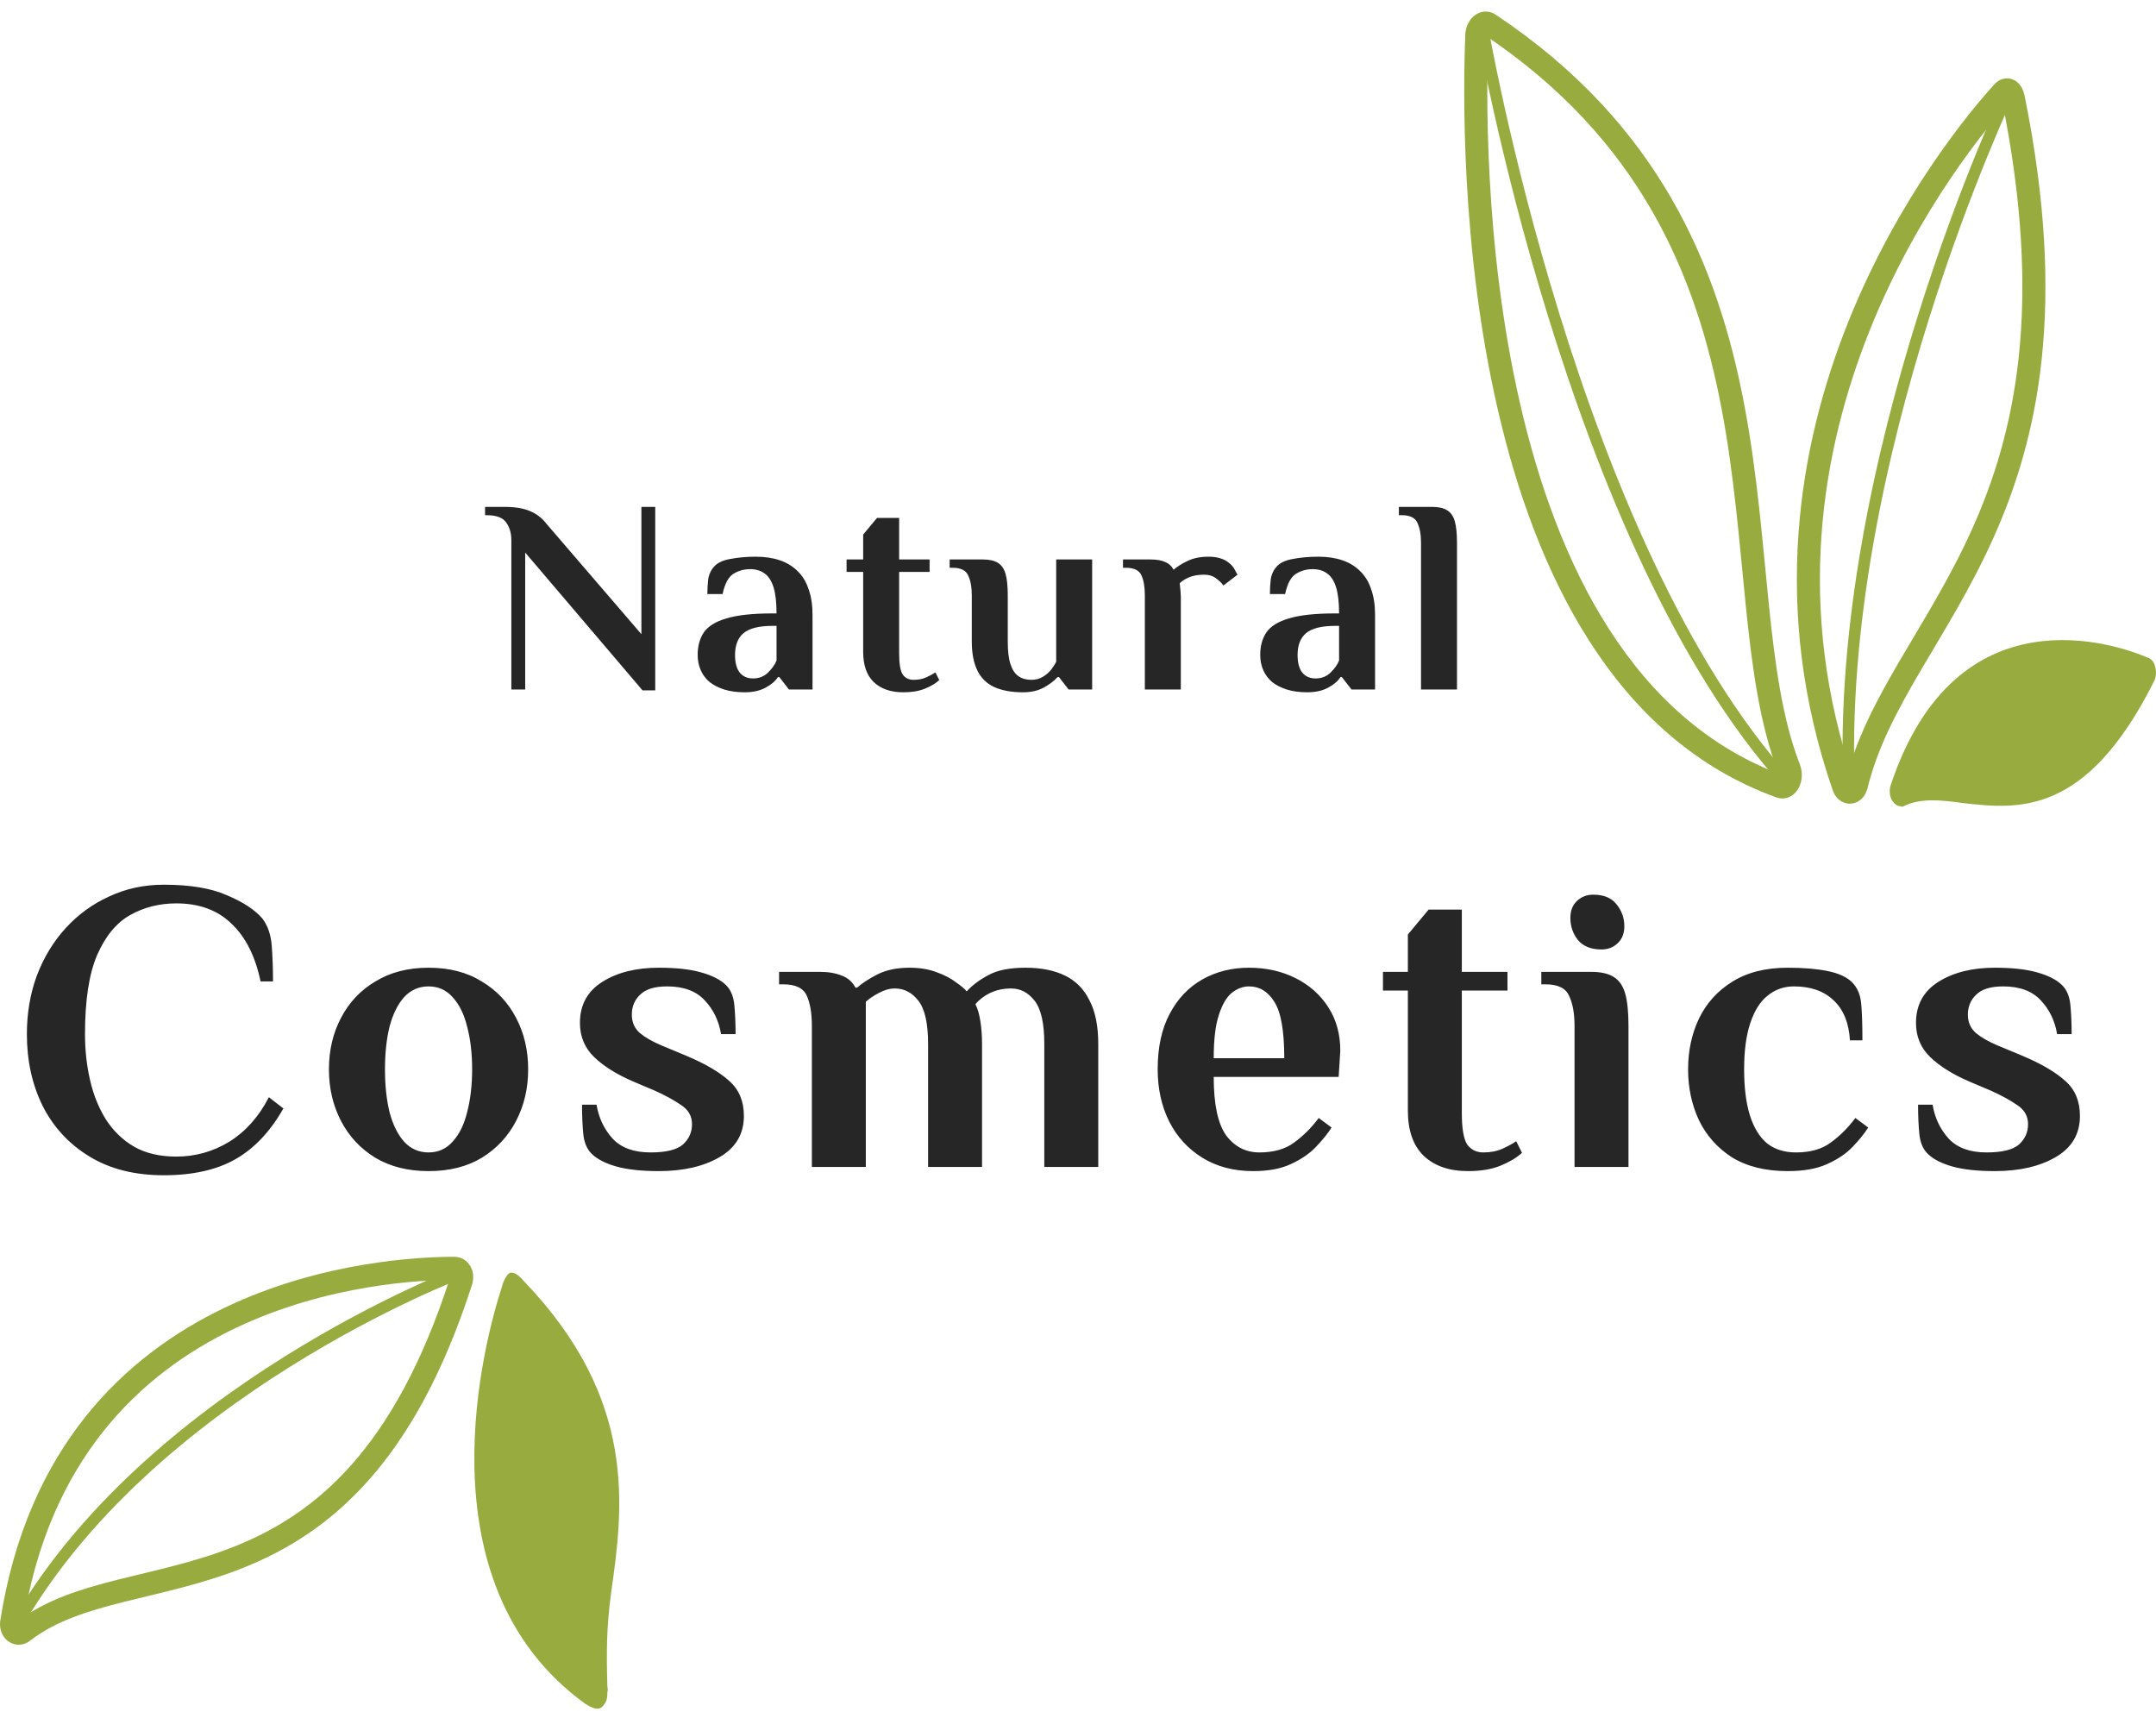 <svg width="187" height="149" viewBox="0 0 187 149" fill="none" xmlns="http://www.w3.org/2000/svg">
<path d="M129.136 2.079C157.148 20.704 148.934 50.665 155.186 66.68C155.493 67.49 155.002 68.48 154.389 68.21C127.114 58.312 127.727 11.976 128.094 2.979C128.156 2.259 128.707 1.809 129.136 2.079V2.079Z" stroke="#98AB3F" stroke-width="2" stroke-linecap="round" stroke-linejoin="round"/>
<path d="M128.524 2.079C128.524 2.079 136.247 47.245 155.064 67.939" stroke="#98AB3F" stroke-linecap="round" stroke-linejoin="round"/>
<path d="M174.616 8.467C181.971 44.727 164.564 53.544 161.009 68.12C160.825 68.839 160.151 68.929 159.906 68.21C149.241 37.349 169.59 12.516 173.697 8.017C174.065 7.568 174.494 7.838 174.616 8.467V8.467Z" stroke="#98AB3F" stroke-width="2" stroke-linecap="round" stroke-linejoin="round"/>
<path d="M174.31 7.837C174.31 7.837 159.048 39.867 160.396 68.659" stroke="#98AB3F" stroke-linecap="round" stroke-linejoin="round"/>
<path d="M186.814 59.122C180.929 70.819 175.045 70.189 170.264 69.649C168.303 69.379 166.587 69.199 165.116 69.919C165.034 69.979 164.932 69.979 164.809 69.919C164.564 69.919 164.319 69.739 164.135 69.469C163.89 69.109 163.829 68.48 164.012 68.03C169.713 51.025 183.626 55.883 186.323 57.053C186.63 57.143 186.875 57.503 186.936 57.863C187.059 58.313 186.997 58.762 186.814 59.122Z" fill="#98AB3F"/>
<path d="M40.006 111.063C30.195 141.609 11.473 134.166 1.989 141.512C1.498 141.899 0.926 141.415 1.008 140.739C5.586 111.353 33.875 110 39.434 110C39.843 110 40.17 110.483 40.006 111.063V111.063Z" stroke="#98AB3F" stroke-width="2" stroke-linecap="round" stroke-linejoin="round"/>
<path d="M39.925 110.386C39.925 110.386 12.781 120.633 1.171 141.415" stroke="#98AB3F" stroke-linecap="round" stroke-linejoin="round"/>
<path d="M45.484 111.16C55.295 121.406 54.069 130.686 53.006 138.129C52.597 141.222 52.597 143.252 52.679 146.248C52.679 146.345 52.761 146.538 52.679 146.732C52.679 147.118 52.679 147.505 52.352 147.892C51.943 148.472 51.289 148.085 50.798 147.795C36.164 137.259 42.132 115.896 43.522 111.643C43.604 111.256 43.931 110.483 44.258 110.386C44.667 110.29 45.157 110.773 45.484 111.16V111.16Z" fill="#98AB3F"/>
<path d="M55.728 59.874L45.552 47.922V59.802H44.352V46.842C44.352 46.234 44.2 45.722 43.896 45.306C43.608 44.89 43.04 44.682 42.192 44.682H42.072V43.962H43.752C44.664 43.962 45.4 44.082 45.96 44.322C46.536 44.562 47.008 44.922 47.376 45.402L55.632 55.002V43.962H56.832V59.874H55.728ZM64.593 60.042C63.921 60.042 63.329 59.962 62.817 59.802C62.321 59.642 61.897 59.426 61.545 59.154C61.209 58.866 60.953 58.522 60.777 58.122C60.601 57.722 60.513 57.282 60.513 56.802C60.513 56.034 60.689 55.386 61.041 54.858C61.409 54.314 62.065 53.906 63.009 53.634C63.953 53.346 65.281 53.202 66.993 53.202H67.353C67.353 52.242 67.265 51.482 67.089 50.922C66.913 50.362 66.649 49.962 66.297 49.722C65.961 49.482 65.553 49.362 65.073 49.362C64.529 49.362 64.041 49.498 63.609 49.77C63.177 50.042 62.865 50.626 62.673 51.522H61.353C61.353 51.106 61.377 50.682 61.425 50.25C61.489 49.818 61.665 49.442 61.953 49.122C62.241 48.802 62.713 48.586 63.369 48.474C64.041 48.346 64.769 48.282 65.553 48.282C66.337 48.282 67.033 48.386 67.641 48.594C68.249 48.802 68.761 49.114 69.177 49.53C69.609 49.946 69.929 50.474 70.137 51.114C70.361 51.738 70.473 52.474 70.473 53.322V59.802H68.433L67.593 58.722H67.473C67.265 59.058 66.913 59.362 66.417 59.634C65.921 59.906 65.313 60.042 64.593 60.042ZM65.313 58.842C65.841 58.842 66.281 58.666 66.633 58.314C66.985 57.962 67.225 57.618 67.353 57.282V54.282H66.993C65.841 54.282 65.009 54.49 64.497 54.906C64.001 55.322 63.753 55.954 63.753 56.802C63.753 57.474 63.889 57.986 64.161 58.338C64.449 58.674 64.833 58.842 65.313 58.842ZM78.347 60.042C77.259 60.042 76.403 59.746 75.779 59.154C75.171 58.562 74.867 57.69 74.867 56.538V49.602H73.427V48.522H74.867V46.362L76.067 44.922H77.987V48.522H80.627V49.602H77.987V56.682C77.987 57.578 78.091 58.186 78.299 58.506C78.523 58.81 78.835 58.962 79.235 58.962C79.651 58.962 80.019 58.89 80.339 58.746C80.659 58.602 80.923 58.458 81.131 58.314L81.467 58.986C81.147 59.274 80.731 59.522 80.219 59.73C79.707 59.938 79.083 60.042 78.347 60.042ZM88.728 60.042C87.736 60.042 86.904 59.89 86.232 59.586C85.576 59.282 85.088 58.802 84.768 58.146C84.448 57.49 84.288 56.65 84.288 55.626V51.642C84.288 50.922 84.184 50.346 83.976 49.914C83.784 49.466 83.328 49.242 82.608 49.242H82.368V48.522H85.248C85.808 48.522 86.24 48.618 86.544 48.81C86.864 49.002 87.088 49.322 87.216 49.77C87.344 50.218 87.408 50.842 87.408 51.642V55.65C87.408 56.482 87.488 57.138 87.648 57.618C87.808 58.098 88.04 58.442 88.344 58.65C88.648 58.858 89.016 58.962 89.448 58.962C89.832 58.962 90.168 58.874 90.456 58.698C90.744 58.522 90.984 58.314 91.176 58.074C91.368 57.818 91.512 57.594 91.608 57.402V48.522H94.728V59.802H92.688L91.848 58.722H91.728C91.424 59.058 91.024 59.362 90.528 59.634C90.032 59.906 89.432 60.042 88.728 60.042ZM99.298 59.802V51.642C99.298 50.922 99.202 50.346 99.01 49.914C98.818 49.466 98.362 49.242 97.642 49.242H97.402V48.522H99.778C100.322 48.522 100.746 48.594 101.05 48.738C101.37 48.866 101.618 49.09 101.794 49.41C102.082 49.154 102.474 48.906 102.97 48.666C103.482 48.41 104.098 48.282 104.818 48.282C105.17 48.282 105.49 48.322 105.778 48.402C106.066 48.482 106.314 48.602 106.522 48.762C106.794 48.954 106.994 49.186 107.122 49.458C107.266 49.73 107.338 49.858 107.338 49.842L106.114 50.778C105.97 50.57 105.754 50.362 105.466 50.154C105.194 49.946 104.858 49.842 104.458 49.842C103.946 49.842 103.514 49.914 103.162 50.058C102.81 50.202 102.53 50.378 102.322 50.586C102.354 50.874 102.378 51.106 102.394 51.282C102.41 51.458 102.418 51.61 102.418 51.738V59.802H99.298ZM113.385 60.042C112.713 60.042 112.121 59.962 111.609 59.802C111.113 59.642 110.689 59.426 110.337 59.154C110.001 58.866 109.745 58.522 109.569 58.122C109.393 57.722 109.305 57.282 109.305 56.802C109.305 56.034 109.481 55.386 109.833 54.858C110.201 54.314 110.857 53.906 111.801 53.634C112.745 53.346 114.073 53.202 115.785 53.202H116.145C116.145 52.242 116.057 51.482 115.881 50.922C115.705 50.362 115.441 49.962 115.089 49.722C114.753 49.482 114.345 49.362 113.865 49.362C113.321 49.362 112.833 49.498 112.401 49.77C111.969 50.042 111.657 50.626 111.465 51.522H110.145C110.145 51.106 110.169 50.682 110.217 50.25C110.281 49.818 110.457 49.442 110.745 49.122C111.033 48.802 111.505 48.586 112.161 48.474C112.833 48.346 113.561 48.282 114.345 48.282C115.129 48.282 115.825 48.386 116.433 48.594C117.041 48.802 117.553 49.114 117.969 49.53C118.401 49.946 118.721 50.474 118.929 51.114C119.153 51.738 119.265 52.474 119.265 53.322V59.802H117.225L116.385 58.722H116.265C116.057 59.058 115.705 59.362 115.209 59.634C114.713 59.906 114.105 60.042 113.385 60.042ZM114.105 58.842C114.633 58.842 115.073 58.666 115.425 58.314C115.777 57.962 116.017 57.618 116.145 57.282V54.282H115.785C114.633 54.282 113.801 54.49 113.289 54.906C112.793 55.322 112.545 55.954 112.545 56.802C112.545 57.474 112.681 57.986 112.953 58.338C113.241 58.674 113.625 58.842 114.105 58.842ZM123.252 59.802V47.082C123.252 46.362 123.148 45.786 122.94 45.354C122.748 44.906 122.292 44.682 121.572 44.682H121.332V43.962H124.212C124.772 43.962 125.204 44.058 125.508 44.25C125.828 44.442 126.052 44.762 126.18 45.21C126.308 45.658 126.372 46.282 126.372 47.082V59.802H123.252Z" fill="#262626"/>
<path d="M14.212 101.93C11.692 101.93 9.544 101.39 7.768 100.31C5.992 99.23 4.636 97.766 3.7 95.918C2.788 94.07 2.332 91.994 2.332 89.69C2.332 87.866 2.62 86.174 3.196 84.614C3.796 83.03 4.636 81.65 5.716 80.474C6.796 79.298 8.056 78.386 9.496 77.738C10.936 77.066 12.508 76.73 14.212 76.73C16.468 76.73 18.28 77.03 19.648 77.63C21.04 78.206 22.072 78.878 22.744 79.646C23.224 80.27 23.5 81.074 23.572 82.058C23.644 83.042 23.68 84.062 23.68 85.118H22.6C22.144 82.934 21.304 81.266 20.08 80.114C18.88 78.938 17.284 78.35 15.292 78.35C13.828 78.35 12.496 78.686 11.296 79.358C10.096 80.03 9.136 81.194 8.416 82.85C7.72 84.482 7.372 86.762 7.372 89.69C7.372 91.058 7.516 92.378 7.804 93.65C8.092 94.922 8.548 96.062 9.172 97.07C9.82 98.078 10.636 98.87 11.62 99.446C12.628 100.022 13.852 100.31 15.292 100.31C16.948 100.31 18.484 99.878 19.9 99.014C21.316 98.126 22.456 96.842 23.32 95.162L24.58 96.134C23.452 98.126 22.072 99.59 20.44 100.526C18.808 101.462 16.732 101.93 14.212 101.93ZM37.17 101.57C35.394 101.57 33.858 101.186 32.562 100.418C31.266 99.626 30.27 98.558 29.574 97.214C28.878 95.87 28.53 94.382 28.53 92.75C28.53 91.094 28.878 89.606 29.574 88.286C30.27 86.942 31.266 85.886 32.562 85.118C33.858 84.326 35.394 83.93 37.17 83.93C38.97 83.93 40.506 84.326 41.778 85.118C43.074 85.886 44.07 86.942 44.766 88.286C45.462 89.606 45.81 91.094 45.81 92.75C45.81 94.382 45.462 95.87 44.766 97.214C44.07 98.558 43.074 99.626 41.778 100.418C40.506 101.186 38.97 101.57 37.17 101.57ZM37.17 99.95C38.01 99.95 38.706 99.638 39.258 99.014C39.834 98.39 40.254 97.538 40.518 96.458C40.806 95.354 40.95 94.118 40.95 92.75C40.95 91.358 40.806 90.122 40.518 89.042C40.254 87.962 39.834 87.11 39.258 86.486C38.706 85.862 38.01 85.55 37.17 85.55C36.33 85.55 35.622 85.862 35.046 86.486C34.494 87.11 34.074 87.962 33.786 89.042C33.522 90.122 33.39 91.358 33.39 92.75C33.39 94.118 33.522 95.354 33.786 96.458C34.074 97.538 34.494 98.39 35.046 99.014C35.622 99.638 36.33 99.95 37.17 99.95ZM57.141 101.57C55.653 101.57 54.429 101.438 53.469 101.174C52.533 100.91 51.825 100.55 51.345 100.094C50.913 99.686 50.661 99.098 50.589 98.33C50.517 97.562 50.481 96.722 50.481 95.81H51.741C51.933 96.962 52.401 97.946 53.145 98.762C53.889 99.554 54.981 99.95 56.421 99.95C57.765 99.95 58.701 99.722 59.229 99.266C59.757 98.786 60.021 98.198 60.021 97.502C60.021 96.806 59.709 96.254 59.085 95.846C58.461 95.414 57.693 94.994 56.781 94.586L54.909 93.794C53.469 93.17 52.341 92.462 51.525 91.67C50.709 90.878 50.301 89.894 50.301 88.718C50.301 87.158 50.949 85.97 52.245 85.154C53.541 84.338 55.173 83.93 57.141 83.93C58.629 83.93 59.841 84.062 60.777 84.326C61.737 84.59 62.457 84.95 62.937 85.406C63.369 85.814 63.621 86.402 63.693 87.17C63.765 87.938 63.801 88.778 63.801 89.69H62.541C62.349 88.538 61.881 87.566 61.137 86.774C60.393 85.958 59.301 85.55 57.861 85.55C56.781 85.55 56.001 85.79 55.521 86.27C55.041 86.726 54.801 87.302 54.801 87.998C54.801 88.646 55.029 89.174 55.485 89.582C55.941 89.966 56.565 90.326 57.357 90.662L59.517 91.562C61.173 92.258 62.421 92.99 63.261 93.758C64.101 94.502 64.521 95.51 64.521 96.782C64.521 98.342 63.825 99.53 62.433 100.346C61.041 101.162 59.277 101.57 57.141 101.57ZM70.417 101.21V88.97C70.417 87.89 70.273 87.026 69.985 86.378C69.697 85.706 69.013 85.37 67.933 85.37H67.573V84.29H71.137C71.857 84.29 72.481 84.398 73.009 84.614C73.537 84.806 73.933 85.154 74.197 85.658H74.341C74.773 85.274 75.361 84.89 76.105 84.506C76.873 84.122 77.797 83.93 78.877 83.93C79.789 83.93 80.581 84.062 81.253 84.326C81.925 84.566 82.477 84.854 82.909 85.19C83.365 85.502 83.677 85.766 83.845 85.982C84.325 85.454 84.949 84.986 85.717 84.578C86.485 84.146 87.565 83.93 88.957 83.93C90.301 83.93 91.441 84.158 92.377 84.614C93.313 85.07 94.021 85.79 94.501 86.774C95.005 87.734 95.257 88.994 95.257 90.554V101.21H90.577V90.518C90.577 88.766 90.301 87.53 89.749 86.81C89.197 86.09 88.513 85.73 87.697 85.73C87.025 85.73 86.413 85.862 85.861 86.126C85.333 86.39 84.913 86.714 84.601 87.098C84.793 87.458 84.937 87.95 85.033 88.574C85.129 89.174 85.177 89.834 85.177 90.554V101.21H80.497V90.518C80.497 88.766 80.221 87.53 79.669 86.81C79.117 86.09 78.433 85.73 77.617 85.73C77.161 85.73 76.693 85.862 76.213 86.126C75.757 86.366 75.385 86.618 75.097 86.882V101.21H70.417ZM108.691 101.57C107.011 101.57 105.547 101.186 104.299 100.418C103.051 99.65 102.091 98.606 101.419 97.286C100.747 95.942 100.411 94.43 100.411 92.75C100.411 90.83 100.759 89.222 101.455 87.926C102.151 86.606 103.099 85.61 104.299 84.938C105.499 84.266 106.843 83.93 108.331 83.93C109.819 83.93 111.163 84.23 112.363 84.83C113.563 85.43 114.511 86.27 115.207 87.35C115.903 88.43 116.251 89.69 116.251 91.13L116.107 93.398H105.271C105.271 95.774 105.631 97.466 106.351 98.474C107.095 99.458 108.055 99.95 109.231 99.95C110.479 99.95 111.487 99.662 112.255 99.086C113.047 98.51 113.755 97.802 114.379 96.962L115.495 97.79C115.159 98.318 114.703 98.882 114.127 99.482C113.575 100.058 112.855 100.55 111.967 100.958C111.103 101.366 110.011 101.57 108.691 101.57ZM105.271 91.778H111.391C111.391 89.402 111.103 87.77 110.527 86.882C109.975 85.994 109.243 85.55 108.331 85.55C107.803 85.55 107.299 85.742 106.819 86.126C106.363 86.51 105.991 87.158 105.703 88.07C105.415 88.958 105.271 90.194 105.271 91.778ZM127.331 101.57C125.699 101.57 124.415 101.126 123.479 100.238C122.567 99.35 122.111 98.042 122.111 96.314V85.91H119.951V84.29H122.111V81.05L123.911 78.89H126.791V84.29H130.751V85.91H126.791V96.53C126.791 97.874 126.947 98.786 127.259 99.266C127.595 99.722 128.063 99.95 128.663 99.95C129.287 99.95 129.839 99.842 130.319 99.626C130.799 99.41 131.195 99.194 131.507 98.978L132.011 99.986C131.531 100.418 130.907 100.79 130.139 101.102C129.371 101.414 128.435 101.57 127.331 101.57ZM136.566 101.21V88.97C136.566 87.89 136.41 87.026 136.098 86.378C135.81 85.706 135.126 85.37 134.046 85.37H133.686V84.29H138.006C138.846 84.29 139.494 84.434 139.95 84.722C140.43 85.01 140.766 85.49 140.958 86.162C141.15 86.834 141.246 87.77 141.246 88.97V101.21H136.566ZM138.906 82.346C137.994 82.346 137.31 82.07 136.854 81.518C136.422 80.966 136.206 80.33 136.206 79.61C136.206 78.986 136.398 78.494 136.782 78.134C137.166 77.774 137.634 77.594 138.186 77.594C139.098 77.594 139.77 77.87 140.202 78.422C140.658 78.974 140.886 79.61 140.886 80.33C140.886 80.954 140.694 81.446 140.31 81.806C139.926 82.166 139.458 82.346 138.906 82.346ZM155.056 101.57C153.136 101.57 151.528 101.174 150.232 100.382C148.96 99.566 148 98.486 147.352 97.142C146.728 95.798 146.416 94.334 146.416 92.75C146.416 91.142 146.728 89.678 147.352 88.358C148 87.014 148.96 85.946 150.232 85.154C151.528 84.338 153.136 83.93 155.056 83.93C156.424 83.93 157.576 84.026 158.512 84.218C159.472 84.41 160.18 84.734 160.636 85.19C161.092 85.646 161.356 86.258 161.428 87.026C161.5 87.794 161.536 88.862 161.536 90.23H160.456C160.36 88.694 159.88 87.53 159.016 86.738C158.176 85.946 157.036 85.55 155.596 85.55C154.732 85.55 153.976 85.814 153.328 86.342C152.68 86.846 152.176 87.638 151.816 88.718C151.456 89.774 151.276 91.118 151.276 92.75C151.276 94.334 151.444 95.666 151.78 96.746C152.116 97.802 152.608 98.606 153.256 99.158C153.928 99.686 154.768 99.95 155.776 99.95C157.024 99.95 158.032 99.662 158.8 99.086C159.592 98.51 160.3 97.802 160.924 96.962L162.04 97.79C161.704 98.318 161.248 98.882 160.672 99.482C160.12 100.058 159.388 100.55 158.476 100.958C157.588 101.366 156.448 101.57 155.056 101.57ZM173.023 101.57C171.535 101.57 170.311 101.438 169.351 101.174C168.415 100.91 167.707 100.55 167.227 100.094C166.795 99.686 166.543 99.098 166.471 98.33C166.399 97.562 166.363 96.722 166.363 95.81H167.623C167.815 96.962 168.283 97.946 169.027 98.762C169.771 99.554 170.863 99.95 172.303 99.95C173.647 99.95 174.583 99.722 175.111 99.266C175.639 98.786 175.903 98.198 175.903 97.502C175.903 96.806 175.591 96.254 174.967 95.846C174.343 95.414 173.575 94.994 172.663 94.586L170.791 93.794C169.351 93.17 168.223 92.462 167.407 91.67C166.591 90.878 166.183 89.894 166.183 88.718C166.183 87.158 166.831 85.97 168.127 85.154C169.423 84.338 171.055 83.93 173.023 83.93C174.511 83.93 175.723 84.062 176.659 84.326C177.619 84.59 178.339 84.95 178.819 85.406C179.251 85.814 179.503 86.402 179.575 87.17C179.647 87.938 179.683 88.778 179.683 89.69H178.423C178.231 88.538 177.763 87.566 177.019 86.774C176.275 85.958 175.183 85.55 173.743 85.55C172.663 85.55 171.883 85.79 171.403 86.27C170.923 86.726 170.683 87.302 170.683 87.998C170.683 88.646 170.911 89.174 171.367 89.582C171.823 89.966 172.447 90.326 173.239 90.662L175.399 91.562C177.055 92.258 178.303 92.99 179.143 93.758C179.983 94.502 180.403 95.51 180.403 96.782C180.403 98.342 179.707 99.53 178.315 100.346C176.923 101.162 175.159 101.57 173.023 101.57Z" fill="#262626"/>
</svg>
